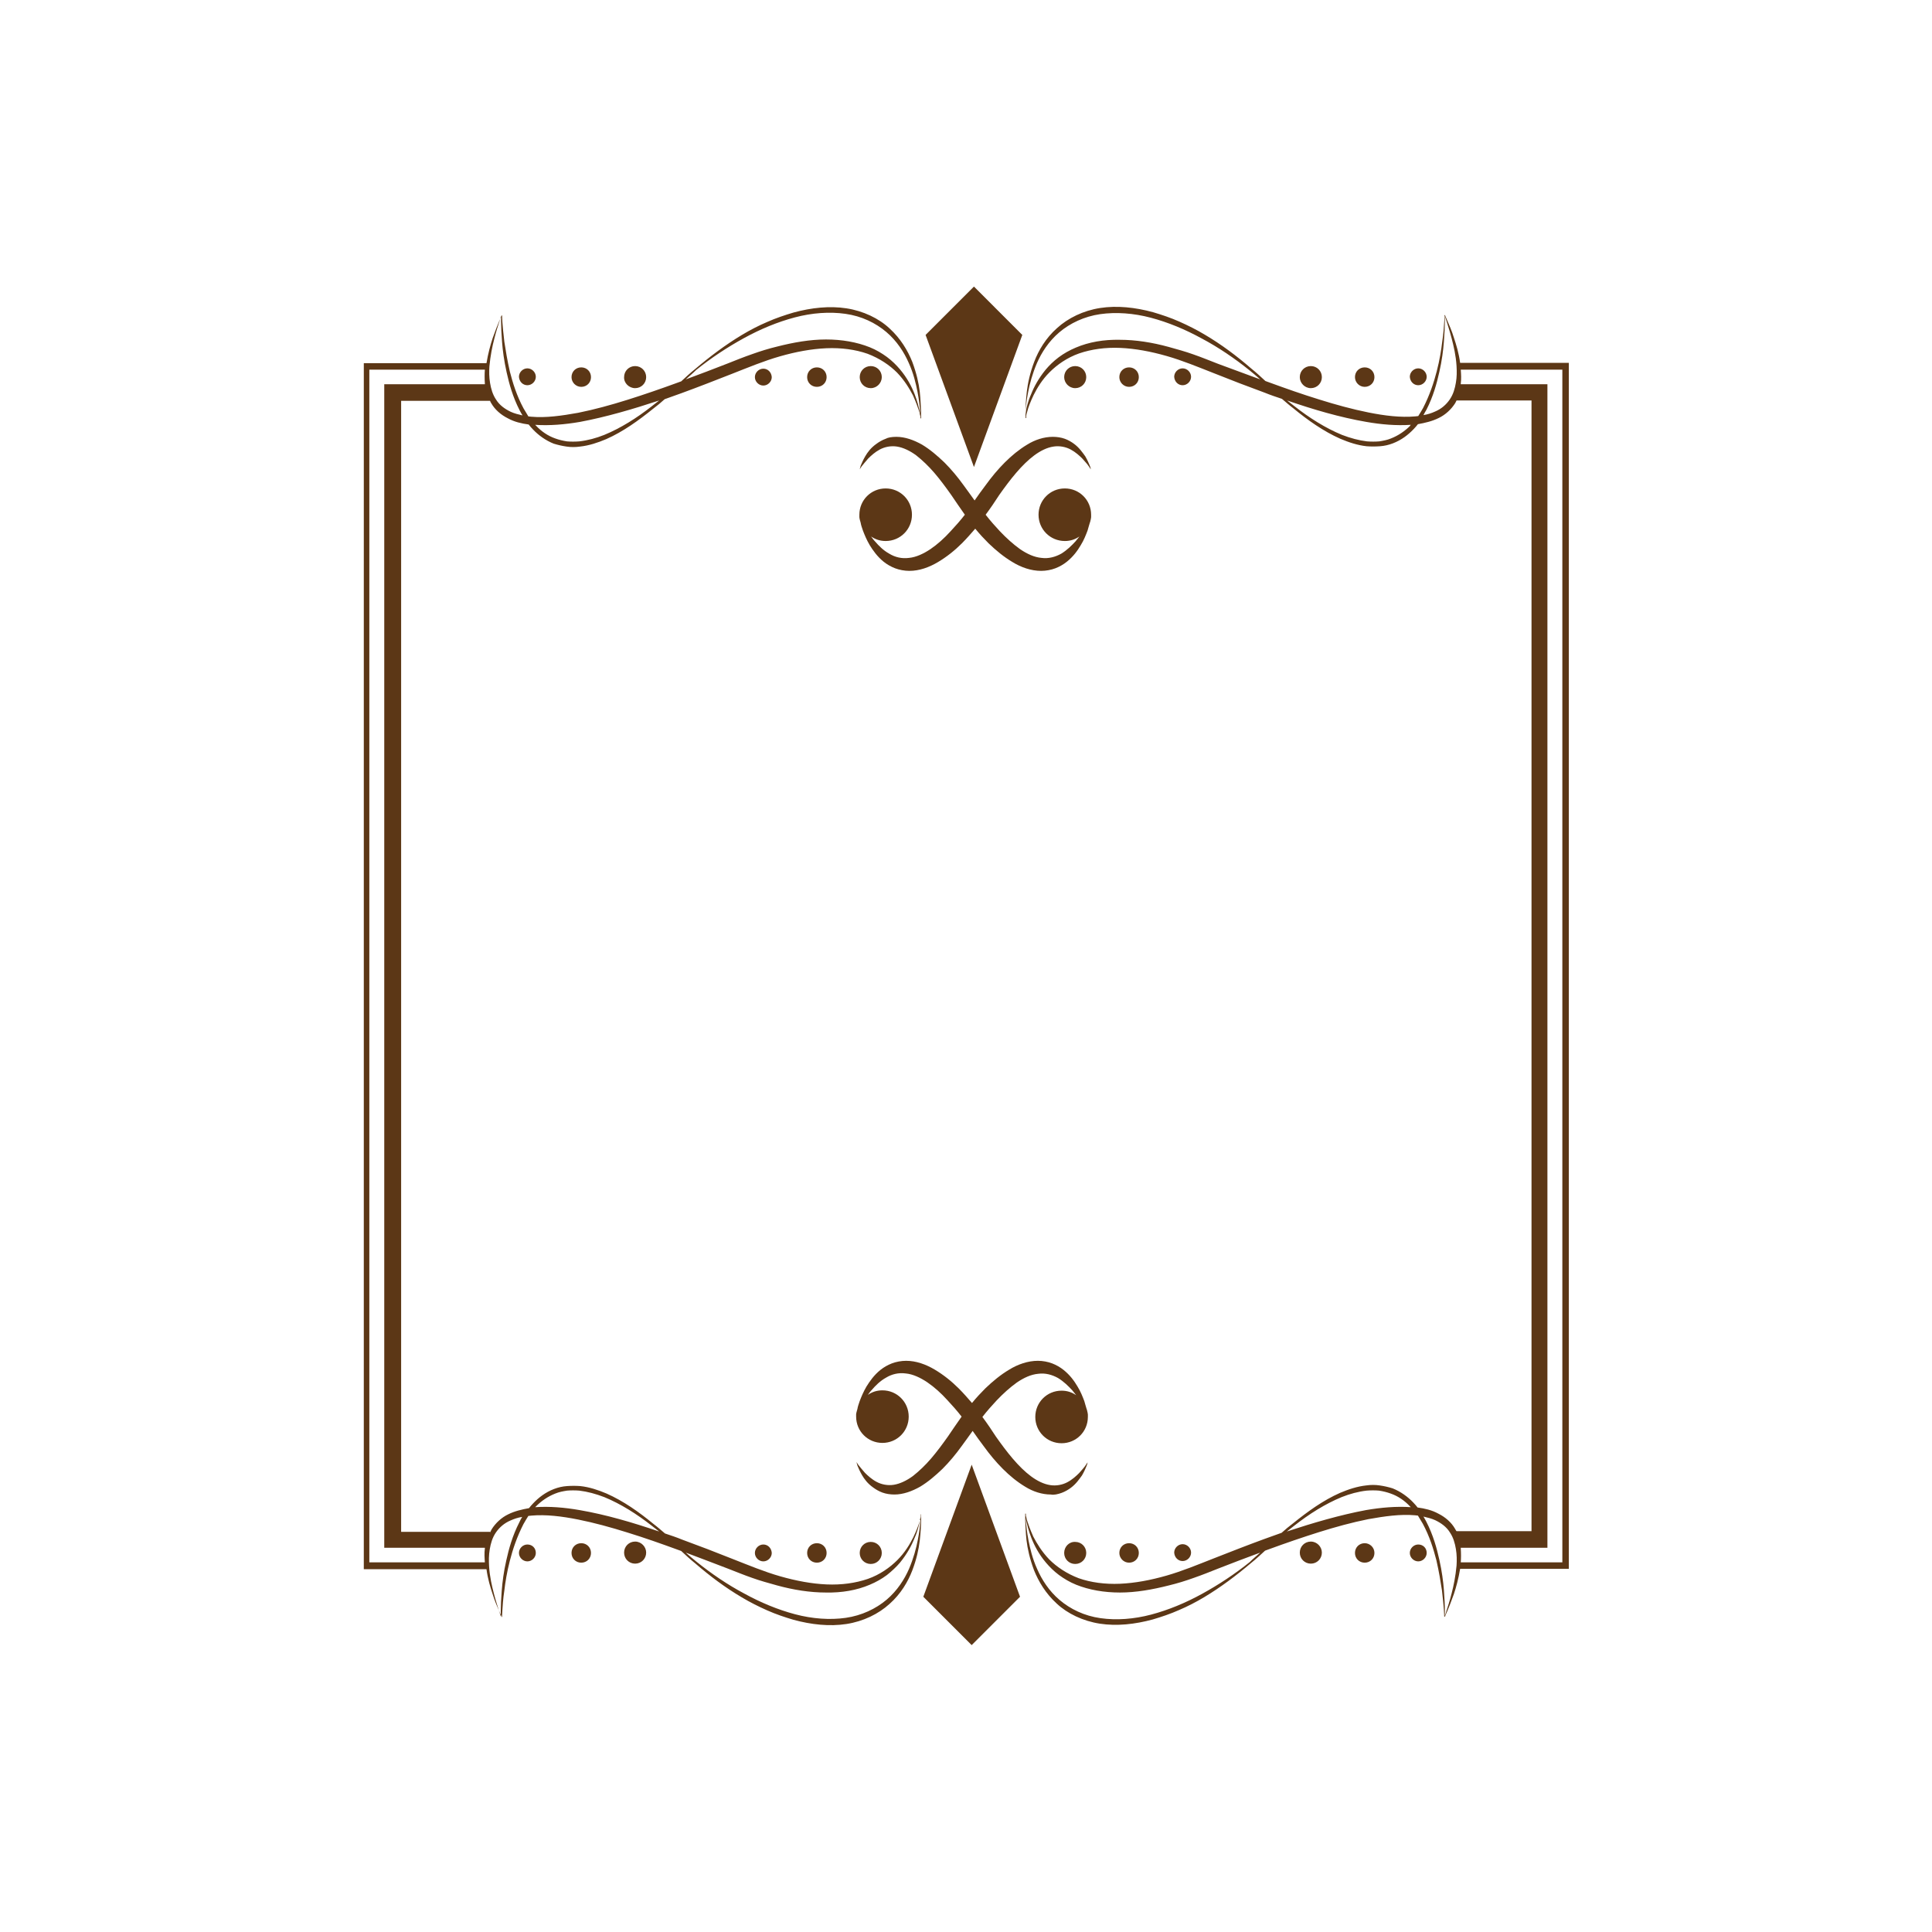 <svg id="Layer_1" xmlns="http://www.w3.org/2000/svg" viewBox="0 0 595.3 595.3"><style>.st0{fill:#5c3716}</style><path class="st0" d="M276.2 134.6c2.7 0 5.4 1 7.9 2.4 2.5 1.5 4.7 3.4 6.9 5.5 2.1 2.1 4.1 4.5 5.9 7 1.2 1.6 2.3 3.2 3.4 4.7 1.1-1.6 2.2-3.1 3.4-4.7 1.8-2.5 3.8-4.9 5.9-7 2.1-2.1 4.4-4 6.9-5.5 2.4-1.5 5.2-2.4 7.9-2.4 1.3 0 2.6.2 3.7.6 1.1.4 2.1 1 2.9 1.6 1.6 1.2 2.6 2.7 3.4 3.8.7 1.2 1.1 2.2 1.4 2.9.3.7.3 1.1.3 1.1l-.6-.9c-.4-.6-1.1-1.4-2-2.4-.9-.9-2.1-2-3.6-2.8-1.5-.8-3.4-1.2-5.3-.9-2 .3-4 1.3-5.9 2.7-1.9 1.4-3.8 3.3-5.6 5.4-1.8 2.1-3.5 4.4-5.2 6.8-1.3 2-2.7 4.1-4.2 6.1 1.4 1.8 2.9 3.5 4.4 5.1 2 2.1 4.1 4 6.2 5.5 2.2 1.5 4.4 2.5 6.6 2.7 2.2.3 4.3-.3 6.1-1.3 1.8-1.1 3.2-2.5 4.4-3.8l1.2-1.5c-1.3.9-2.8 1.4-4.5 1.4-4.5 0-8.1-3.6-8.1-8.1s3.6-8.1 8.1-8.1 8.1 3.6 8.1 8.1v.7s0 .2-.1.7c0 .1-.1.3-.1.4 0 .2-.1.4-.2.7-.2.6-.4 1.4-.7 2.4-.5 1.3-1.1 2.9-2.1 4.5-1 1.7-2.3 3.5-4.3 5.1-1 .8-2.2 1.5-3.5 2-1.3.5-2.9.8-4.4.8-3.1 0-6.2-1.1-8.8-2.7-2.7-1.6-5.1-3.6-7.4-5.8-1.4-1.4-2.8-2.9-4.1-4.5-1.3 1.5-2.6 3-4.1 4.5-2.2 2.2-4.7 4.2-7.4 5.8-2.7 1.6-5.7 2.7-8.8 2.7-1.5 0-3.1-.3-4.4-.8-1.3-.5-2.5-1.2-3.5-2-2-1.6-3.3-3.5-4.3-5.1-1-1.7-1.6-3.2-2.1-4.5-.3-.9-.6-1.7-.7-2.4-.1-.3-.1-.5-.2-.7 0-.2-.1-.3-.1-.4-.1-.4-.1-.7-.1-.7v-.7c0-4.5 3.6-8.1 8.1-8.1s8.1 3.6 8.1 8.1-3.6 8.1-8.1 8.1c-1.7 0-3.2-.5-4.5-1.4.4.5.7 1 1.2 1.5 1.2 1.4 2.6 2.8 4.4 3.8 1.8 1.1 3.9 1.6 6.1 1.3 2.2-.2 4.5-1.3 6.6-2.7 2.2-1.5 4.3-3.4 6.2-5.5 1.5-1.6 3-3.3 4.4-5.1-1.5-2.1-2.9-4.2-4.2-6.1-1.7-2.4-3.4-4.7-5.2-6.8-1.8-2.1-3.7-3.9-5.6-5.4-1.9-1.4-4-2.4-5.9-2.7-1.9-.3-3.8.1-5.3.9s-2.7 1.9-3.6 2.8c-.9 1-1.5 1.8-2 2.4l-.6.9s.1-.4.3-1.1c.3-.7.7-1.7 1.4-2.9s1.7-2.6 3.4-3.8c.8-.6 1.8-1.2 2.9-1.6.7-.4 1.9-.6 3.3-.6zm38.8-31.4l-14.9-14.9-14.9 14.9 14.9 40.7 14.9-40.7zM327.1 460c1.1-.4 2.1-1 2.9-1.6 1.6-1.2 2.6-2.7 3.4-3.8.7-1.2 1.1-2.2 1.4-2.9.3-.7.3-1.1.3-1.1l-.6.9c-.4.6-1.1 1.4-2 2.4-.9.9-2.1 2-3.6 2.8-1.5.8-3.4 1.2-5.3.9-2-.3-4-1.3-5.9-2.7-1.9-1.4-3.8-3.3-5.6-5.4-1.8-2.1-3.5-4.4-5.2-6.8-1.3-2-2.7-4.1-4.2-6.1 1.4-1.8 2.9-3.5 4.4-5.1 2-2.1 4.1-4 6.2-5.5 2.2-1.5 4.4-2.5 6.6-2.7 2.2-.3 4.3.3 6.1 1.3 1.8 1.1 3.2 2.5 4.4 3.8l1.2 1.5c-1.3-.9-2.8-1.4-4.5-1.4-4.5 0-8.1 3.6-8.1 8.1s3.6 8.1 8.1 8.1 8.1-3.6 8.1-8.1v-.8.1s0-.2-.1-.7c0-.1-.1-.3-.1-.4 0-.2-.1-.4-.2-.7-.2-.6-.4-1.4-.7-2.4-.5-1.3-1.1-2.9-2.1-4.5-1-1.7-2.3-3.5-4.3-5.1-1-.8-2.2-1.5-3.5-2-1.3-.5-2.9-.8-4.4-.8-3.1 0-6.2 1.1-8.8 2.7-2.7 1.6-5.1 3.6-7.4 5.8-1.4 1.4-2.8 2.9-4.1 4.5-1.3-1.5-2.6-3-4.1-4.5-2.2-2.2-4.7-4.2-7.4-5.8-2.7-1.6-5.7-2.7-8.8-2.7-1.5 0-3.1.3-4.4.8-1.3.5-2.5 1.2-3.5 2-2 1.6-3.3 3.5-4.3 5.1-1 1.7-1.6 3.2-2.1 4.5-.3.9-.6 1.7-.7 2.4-.1.3-.1.5-.2.7 0 .2-.1.3-.1.4-.1.4-.1.6-.1.6v-.1.8c0 4.5 3.6 8.1 8.1 8.1s8.1-3.6 8.1-8.1-3.6-8.1-8.1-8.1c-1.7 0-3.2.5-4.5 1.4.4-.5.7-1 1.2-1.5 1.2-1.4 2.6-2.8 4.4-3.8 1.8-1.1 3.9-1.6 6.1-1.3 2.2.2 4.5 1.3 6.6 2.7 2.2 1.5 4.3 3.4 6.2 5.5 1.5 1.6 3 3.3 4.4 5.1-1.5 2.1-2.9 4.2-4.2 6.1-1.7 2.4-3.4 4.7-5.2 6.8-1.8 2.1-3.7 3.9-5.6 5.4-1.9 1.4-4 2.4-5.9 2.7-1.9.3-3.8-.1-5.3-.9s-2.7-1.9-3.6-2.8c-.9-1-1.5-1.8-2-2.4l-.6-.9s.1.4.3 1.1c.3.7.7 1.7 1.4 2.9s1.7 2.6 3.4 3.8c.8.6 1.8 1.2 2.9 1.6 1.1.4 2.4.6 3.7.6 2.7 0 5.4-1 7.9-2.4 2.5-1.5 4.7-3.4 6.9-5.5 2.1-2.1 4.1-4.5 5.9-7 1.2-1.6 2.3-3.2 3.4-4.7 1.1 1.6 2.2 3.1 3.4 4.7 1.8 2.5 3.8 4.9 5.9 7 2.1 2.1 4.4 4 6.9 5.5 2.4 1.5 5.2 2.4 7.9 2.4.9.2 2.2-.1 3.3-.5zm-42.6 32l14.9 14.9 14.9-14.9-14.9-40.7-14.9 40.7zm-.7-25.5v2.1c0 1.4-.1 3.5-.4 6.1-.3 2.6-1 5.8-2.3 9.2-1.3 3.4-3.5 7.2-7 10.3-3.4 3.1-8.1 5.4-13.3 6.2-5.2.8-10.8.2-16.3-1.3-2.7-.8-5.4-1.7-8.1-2.9-2.7-1.2-5.3-2.5-7.8-4-5.1-3-9.9-6.6-14.4-10.5-1.5-1.2-2.9-2.5-4.3-3.8-.4-.1-.7-.3-1.1-.4-5.2-1.9-10.3-3.7-15.5-5.3-5.1-1.6-10.2-3-15.2-4s-9.9-1.6-14.4-1.2c-.3 0-.6.1-.9.1-.5.8-1 1.6-1.5 2.5-2 3.9-3.3 7.8-4.2 11.3-.9 3.5-1.4 6.6-1.7 9.2-.4 2.6-.5 4.6-.6 6-.1 1.4-.1 2.1-.1 2.1h-.2v-.2c-.1-.3-.4-.8-.7-1.6-.5-1.2-1.3-2.9-2-5.2-.7-2.1-1.5-4.7-1.9-7.7h-37.8V111.9h37.8c.5-3 1.2-5.6 1.9-7.7.8-2.3 1.5-4 2-5.2.3-.8.6-1.3.7-1.6v-.2h.2s0 .7.1 2.1c.1 1.4.3 3.4.6 6 .4 2.6.9 5.7 1.7 9.2.9 3.5 2.1 7.4 4.2 11.3.5.8 1 1.7 1.5 2.5.3 0 .6.1.9.1 4.5.4 9.4-.3 14.4-1.2 5-1 10.1-2.4 15.2-4s10.3-3.4 15.5-5.3c.4-.1.7-.3 1.1-.4 1.4-1.3 2.8-2.6 4.3-3.8 4.6-3.9 9.4-7.5 14.4-10.5 2.5-1.5 5.2-2.9 7.8-4 2.7-1.2 5.4-2.1 8.1-2.9 5.5-1.5 11.1-2.1 16.3-1.3 5.2.8 10 3.1 13.3 6.2 3.4 3.1 5.6 6.8 7 10.3 1.3 3.5 2 6.6 2.3 9.2.3 2.6.3 4.7.4 6.1v2.1h-.2v-.6c-.1-.3-.2-.8-.3-1.3-.4-1.2-1-3-2-5.2-1.1-2.1-2.6-4.6-4.9-7-2.3-2.3-5.4-4.4-9.1-5.8-3.7-1.3-8.1-1.9-12.7-1.7-4.6.2-9.4 1.1-14.3 2.5s-9.7 3.4-14.8 5.4c-5.1 2-10.2 4-15.4 5.9-1.8.6-3.5 1.3-5.3 1.9-1.1 1-2.3 2-3.5 2.9-4.6 3.7-9.3 7.1-14.5 9.4-2.6 1.1-5.3 2-8.1 2.3-1.4.2-2.8.2-4.1 0-1.4-.2-2.7-.5-4-.9-2.5-1-4.7-2.6-6.4-4.4-.5-.5-.9-1-1.3-1.5-2.2-.3-4.4-.8-6.4-1.9-2.2-1.1-4-2.7-5.1-4.6-.2-.3-.3-.5-.4-.8h-27.4V472H151v.2c.2-.3.3-.7.5-1 1.2-1.9 3-3.6 5.1-4.6 2-1 4.2-1.5 6.4-1.9.4-.5.8-1 1.3-1.5 1.7-1.8 3.8-3.4 6.4-4.4 1.3-.5 2.6-.8 4-.9 1.4-.1 2.8-.1 4.1 0 2.8.3 5.5 1.2 8.1 2.3 5.2 2.3 10 5.7 14.5 9.4 1.2.9 2.3 1.9 3.5 2.9 1.8.6 3.6 1.2 5.3 1.9 5.2 1.9 10.4 3.9 15.4 5.9 5.1 2 9.9 4 14.8 5.4 4.9 1.4 9.7 2.3 14.3 2.5 4.6.2 8.9-.4 12.7-1.7 3.7-1.3 6.8-3.5 9.1-5.8s3.8-4.8 4.9-7c1-2.1 1.7-3.9 2-5.2.2-.6.3-1 .3-1.3v-.6h.1v-.1zm-72.5-349.6c4.3-1.6 8.6-3.2 12.9-4.9 2.5-1 5-2 7.6-2.9 2.5-.9 5.1-1.7 7.6-2.3 5.1-1.3 10.2-2.2 15.1-2.2s9.5.8 13.5 2.4c2 .8 3.8 1.9 5.3 3 1.6 1.2 2.9 2.5 4 3.8 2.2 2.6 3.6 5.3 4.5 7.6.9 2.3 1.3 4.1 1.6 5.4 0 .2.1.5.1.7v-.8c-.1-1.4-.3-3.4-.8-6-.5-2.5-1.2-5.6-2.7-8.9-1.4-3.2-3.6-6.7-6.9-9.5-3.3-2.8-7.6-4.9-12.6-5.6-4.9-.7-10.3-.3-15.6 1.1-5.3 1.4-10.6 3.6-15.7 6.4-5.1 2.8-10.1 6.1-14.7 9.8-1 1-2.1 1.9-3.2 2.9zm-46.4 14l.3.3c1.6 1.7 3.6 3.1 5.9 3.9 1.1.4 2.3.7 3.6.9 1.2.1 2.5.1 3.8 0 2.6-.3 5.2-1 7.7-2 5.1-2.1 10-5.2 14.6-8.8.8-.6 1.5-1.2 2.3-1.8-8.2 2.7-16.4 5.1-24.4 6.6-4.7.8-9.3 1.2-13.8.9zM151 118c.3 1.8.8 3.6 1.9 5.2 1 1.6 2.6 2.8 4.5 3.7 1.1.5 2.3.8 3.6 1.1-.3-.5-.6-1-.9-1.6-2.1-4.1-3.2-8.1-4-11.7-.8-3.6-1.2-6.7-1.4-9.3-.2-2.6-.3-4.7-.3-6.1v-1.9c-.1.3-.3.8-.5 1.6-.4 1.2-1 3-1.6 5.4-.6 2.3-1.2 5.2-1.5 8.5-.1 1.6-.1 3.3.2 5.1zm-1.6 363.4c-.1-1.4-.2-2.8 0-4.3v-.2h-31V118.4h31v-.2c-.1-1.5-.1-3 0-4.3h-35.6v367.5h35.6zm11.5-14c-1.3.2-2.5.6-3.6 1.1-1.9.8-3.4 2.1-4.5 3.7s-1.6 3.4-1.9 5.2c-.3 1.8-.3 3.5-.2 5.2.2 3.3.9 6.2 1.5 8.5s1.2 4.1 1.6 5.4c.3.8.4 1.3.5 1.6v-1.9c0-1.4.1-3.5.3-6.1.2-2.6.6-5.8 1.4-9.3.8-3.6 1.9-7.6 4-11.7.3-.7.6-1.2.9-1.7zm42.2 4.5c-.8-.6-1.5-1.2-2.3-1.8-4.6-3.6-9.5-6.7-14.6-8.8-2.6-1-5.2-1.7-7.7-2-1.3-.1-2.6-.1-3.8 0-1.2.2-2.4.4-3.6.9-2.3.9-4.3 2.3-5.9 3.9l-.3.3c4.5-.3 9.1.1 13.7.9 8.1 1.4 16.3 3.8 24.5 6.6zm80.4-4.1c0 .2-.1.4-.1.7-.2 1.3-.6 3.2-1.6 5.4-.9 2.3-2.3 4.9-4.5 7.6-1.1 1.3-2.5 2.6-4 3.8-1.6 1.2-3.4 2.2-5.3 3-4 1.7-8.6 2.5-13.5 2.4-4.9 0-10-.8-15.1-2.2-2.5-.7-5.1-1.4-7.6-2.3-2.6-.9-5-1.9-7.6-2.9-4.2-1.6-8.6-3.3-12.9-4.9 1.1 1 2.2 1.9 3.3 2.8 4.6 3.7 9.6 7.1 14.7 9.8 5.1 2.8 10.4 5 15.7 6.4 5.3 1.4 10.7 1.8 15.6 1.1s9.3-2.8 12.6-5.6c3.3-2.8 5.5-6.3 6.9-9.5 1.4-3.3 2.2-6.3 2.7-8.9.5-2.5.7-4.6.8-6-.1-.2-.1-.5-.1-.7zm199.9-355.9v371.5h-33.5c-.5 3-1.2 5.6-1.9 7.7-.8 2.3-1.5 4-2 5.2-.3.8-.6 1.3-.7 1.6v.2h-.3s0-.7-.1-2.1c-.1-1.4-.3-3.4-.6-6-.4-2.6-.9-5.7-1.7-9.2-.9-3.5-2.1-7.4-4.2-11.3-.5-.8-1-1.7-1.5-2.5-.3 0-.6-.1-.9-.1-4.5-.4-9.4.3-14.4 1.2-5 1-10.1 2.4-15.2 4s-10.3 3.4-15.5 5.3c-.4.1-.7.3-1.1.4-1.4 1.3-2.8 2.6-4.3 3.8-4.6 3.9-9.4 7.5-14.4 10.5-2.5 1.5-5.2 2.9-7.8 4-2.7 1.2-5.4 2.1-8.1 2.9-5.5 1.5-11.1 2.1-16.3 1.3-5.2-.8-10-3.1-13.3-6.2-3.4-3.1-5.6-6.8-7-10.3-1.3-3.5-2-6.6-2.3-9.2-.3-2.6-.3-4.7-.4-6.1v-2.1h.2v.6c.1.3.2.8.3 1.3.4 1.2 1 3 2 5.2 1.1 2.1 2.6 4.6 4.9 7 2.3 2.3 5.4 4.4 9.1 5.8 3.7 1.3 8.1 1.9 12.7 1.7 4.6-.2 9.4-1.1 14.3-2.5s9.7-3.4 14.8-5.4c5.1-2 10.2-4 15.4-5.9 1.8-.6 3.5-1.3 5.3-1.9 1.1-1 2.3-2 3.5-2.9 4.6-3.7 9.3-7.1 14.5-9.4 2.6-1.1 5.3-2 8.1-2.3 1.4-.2 2.8-.2 4.1 0 1.4.2 2.7.5 4 .9 2.5 1 4.7 2.6 6.4 4.4.5.5.9 1 1.3 1.5 2.2.3 4.4.8 6.4 1.9 2.2 1.1 4 2.7 5.1 4.6.2.3.3.6.5.8h23.1V123.4h-23.1c-.1.3-.3.5-.4.8-1.2 1.9-3 3.6-5.1 4.6-2 1-4.2 1.5-6.4 1.9-.4.5-.8 1-1.3 1.5-1.7 1.8-3.8 3.4-6.4 4.4-1.3.5-2.6.8-4 .9-1.4.1-2.8.1-4.1 0-2.8-.3-5.5-1.2-8.1-2.3-5.2-2.3-10-5.7-14.5-9.4-1.2-.9-2.3-1.9-3.5-2.9-1.8-.6-3.6-1.2-5.3-1.9-5.2-1.9-10.4-3.9-15.4-5.9-5.1-2-9.9-4-14.8-5.4-4.9-1.4-9.7-2.3-14.3-2.5-4.6-.2-8.9.4-12.7 1.7-3.7 1.3-6.8 3.5-9.1 5.8s-3.8 4.8-4.9 7c-1 2.1-1.7 3.9-2 5.2-.2.6-.3 1-.3 1.3v.6h-.2v-2.1c0-1.4.1-3.5.4-6.1.3-2.6 1-5.8 2.3-9.2 1.3-3.4 3.5-7.2 7-10.3 3.4-3.1 8.1-5.4 13.3-6.2 5.2-.8 10.8-.2 16.3 1.3 2.7.8 5.4 1.7 8.1 2.9 2.7 1.2 5.3 2.5 7.8 4 5.1 3 9.9 6.6 14.4 10.5 1.5 1.2 2.9 2.5 4.3 3.8.4.1.7.3 1.1.4 5.2 1.9 10.3 3.7 15.5 5.3 5.1 1.6 10.2 3 15.2 4s9.9 1.6 14.4 1.2c.3 0 .6-.1.9-.1.5-.8 1-1.6 1.5-2.5 2-3.9 3.3-7.8 4.2-11.3.9-3.5 1.4-6.6 1.7-9.2.4-2.6.5-4.6.6-6 .1-1.4.1-2.1.1-2.1h.2v.2c.1.3.4.8.7 1.6.5 1.2 1.3 2.9 2 5.2.7 2.1 1.5 4.7 1.9 7.7h33.5zm-95.1 5c-1.1-1-2.2-1.9-3.3-2.8-4.6-3.7-9.6-7.1-14.7-9.8-5.1-2.8-10.4-5-15.7-6.4-5.3-1.4-10.7-1.8-15.6-1.1s-9.3 2.8-12.6 5.6c-3.3 2.8-5.5 6.3-6.9 9.5-1.4 3.3-2.2 6.3-2.7 8.9-.5 2.5-.7 4.6-.8 6v.8c0-.2.1-.4.1-.7.2-1.3.6-3.2 1.6-5.4.9-2.3 2.3-4.9 4.5-7.6 1.1-1.3 2.4-2.6 4-3.8 1.6-1.2 3.4-2.2 5.3-3 4-1.7 8.6-2.5 13.5-2.4 4.9 0 10 .8 15.1 2.2 2.5.7 5.1 1.4 7.6 2.3 2.6.9 5 1.9 7.6 2.9 4.3 1.6 8.7 3.2 13 4.8zm46.4 14c-4.5.3-9.1-.1-13.7-.9-8.1-1.4-16.3-3.8-24.4-6.6.8.6 1.5 1.2 2.3 1.8 4.6 3.6 9.5 6.7 14.6 8.8 2.6 1 5.2 1.7 7.7 2 1.3.1 2.6.1 3.8 0 1.2-.2 2.4-.4 3.6-.9 2.3-.9 4.3-2.3 5.9-3.9 0-.1.1-.2.2-.3zm14.1-18.1c-.2-3.3-.9-6.2-1.5-8.5s-1.2-4.1-1.6-5.4c-.3-.8-.4-1.3-.5-1.6v1.9c0 1.4-.1 3.5-.3 6.1-.2 2.6-.6 5.8-1.4 9.3-.8 3.6-1.9 7.6-4 11.7-.3.5-.6 1-.9 1.6 1.3-.2 2.5-.6 3.6-1.1 1.9-.8 3.4-2.1 4.5-3.7s1.6-3.4 1.9-5.2c.3-1.7.3-3.4.2-5.1zm-60.5 365.6c-4.3 1.6-8.6 3.2-12.9 4.9-2.5 1-5 2-7.6 2.9-2.5.9-5.1 1.7-7.6 2.3-5.1 1.3-10.2 2.2-15.1 2.2s-9.5-.8-13.5-2.4c-2-.8-3.8-1.9-5.3-3-1.6-1.2-2.9-2.5-4-3.8-2.2-2.6-3.6-5.3-4.5-7.6-.9-2.3-1.3-4.1-1.6-5.4 0-.2-.1-.5-.1-.7v.8c.1 1.4.3 3.4.8 6 .5 2.5 1.2 5.6 2.7 8.9 1.4 3.2 3.6 6.7 6.9 9.5 3.3 2.8 7.6 4.9 12.6 5.6 4.9.7 10.3.3 15.6-1.1 5.3-1.4 10.6-3.6 15.7-6.4 5.1-2.8 10.1-6.1 14.7-9.8 1-1 2.1-1.9 3.2-2.9zm46.4-14l-.3-.3c-1.6-1.7-3.6-3.1-5.9-3.9-1.1-.4-2.3-.7-3.6-.9-1.2-.1-2.5-.1-3.8 0-2.6.3-5.2 1-7.7 2-5.1 2.1-10 5.2-14.6 8.8-.8.6-1.5 1.2-2.3 1.8 8.2-2.7 16.4-5.1 24.4-6.6 4.7-.8 9.3-1.2 13.8-.9zm13.9 12.9c-.3-1.8-.8-3.6-1.9-5.2-1-1.6-2.6-2.8-4.5-3.7-1.1-.5-2.3-.8-3.6-1.1.3.5.6 1 .9 1.6 2.1 4.1 3.2 8.1 4 11.7.8 3.6 1.2 6.7 1.4 9.3.2 2.6.3 4.7.3 6.1v1.9c.1-.3.3-.8.5-1.6.4-1.2 1-3 1.6-5.4.6-2.3 1.2-5.2 1.5-8.5.1-1.6.1-3.3-.2-5.1zm32.8-363.4h-31.3c.1 1.4.2 2.8 0 4.3v.2h26.7v358.5h-26.7v.2c.1 1.5.1 3 0 4.3h31.3V113.9zm-285.7 5.7c1.9 0 3.4-1.5 3.4-3.4s-1.5-3.4-3.4-3.4-3.4 1.5-3.4 3.4c-.1 1.8 1.5 3.4 3.4 3.4zm-16.6-.4c1.7 0 3-1.3 3-3s-1.3-3-3-3-3 1.3-3 3c0 1.6 1.3 3 3 3zm-16.6-.5c1.4 0 2.6-1.2 2.6-2.6 0-1.4-1.2-2.6-2.6-2.6-1.4 0-2.6 1.2-2.6 2.6.1 1.5 1.2 2.6 2.6 2.6zm109.2-2.5c0-1.9-1.5-3.4-3.4-3.4s-3.4 1.5-3.4 3.4 1.5 3.4 3.4 3.4 3.4-1.6 3.4-3.4zm-20-3c-1.7 0-3 1.3-3 3s1.3 3 3 3 3-1.3 3-3-1.3-3-3-3zm-16.5.4c-1.4 0-2.6 1.2-2.6 2.6 0 1.4 1.2 2.6 2.6 2.6 1.4 0 2.6-1.2 2.6-2.6-.1-1.5-1.2-2.6-2.6-2.6zm168.7 6c1.9 0 3.4-1.5 3.4-3.4s-1.5-3.4-3.4-3.4-3.4 1.5-3.4 3.4c0 1.8 1.5 3.4 3.4 3.4zm16.6-.4c1.7 0 3-1.3 3-3s-1.3-3-3-3-3 1.3-3 3c0 1.6 1.3 3 3 3zm16.5-.5c1.4 0 2.6-1.2 2.6-2.6 0-1.4-1.2-2.6-2.6-2.6-1.4 0-2.6 1.2-2.6 2.6.1 1.5 1.2 2.6 2.6 2.6zm-105.7.9c1.9 0 3.4-1.5 3.4-3.4s-1.5-3.4-3.4-3.4-3.4 1.5-3.4 3.4c0 1.8 1.5 3.4 3.4 3.4zm16.6-.4c1.7 0 3-1.3 3-3s-1.3-3-3-3-3 1.3-3 3c0 1.6 1.3 3 3 3zm16.5-.5c1.4 0 2.6-1.2 2.6-2.6 0-1.4-1.2-2.6-2.6-2.6-1.4 0-2.6 1.2-2.6 2.6.1 1.5 1.2 2.6 2.6 2.6zM195.7 475c-1.9 0-3.4 1.5-3.4 3.4s1.5 3.4 3.4 3.4 3.4-1.5 3.4-3.4c0-1.8-1.5-3.4-3.4-3.4zm-16.6.5c-1.7 0-3 1.3-3 3s1.3 3 3 3 3-1.3 3-3-1.3-3-3-3zm-16.6.4c-1.4 0-2.6 1.2-2.6 2.6 0 1.4 1.2 2.6 2.6 2.6 1.4 0 2.6-1.2 2.6-2.6 0-1.5-1.1-2.6-2.6-2.6zm109.2 2.6c0-1.9-1.5-3.4-3.4-3.4s-3.4 1.5-3.4 3.4 1.5 3.4 3.4 3.4 3.4-1.5 3.4-3.4zm-20-3c-1.7 0-3 1.3-3 3s1.3 3 3 3 3-1.3 3-3-1.3-3-3-3zm-16.5.4c-1.4 0-2.6 1.2-2.6 2.6 0 1.4 1.2 2.6 2.6 2.6 1.4 0 2.6-1.2 2.6-2.6-.1-1.5-1.2-2.6-2.6-2.6zm168.7-.9c-1.9 0-3.4 1.5-3.4 3.4s1.5 3.4 3.4 3.4 3.4-1.5 3.4-3.4c0-1.8-1.5-3.4-3.4-3.4zm16.6.5c-1.7 0-3 1.3-3 3s1.3 3 3 3 3-1.3 3-3-1.4-3-3-3zm16.5.4c-1.4 0-2.6 1.2-2.6 2.6 0 1.4 1.2 2.6 2.6 2.6 1.4 0 2.6-1.2 2.6-2.6 0-1.5-1.1-2.6-2.6-2.6zm-109.1 2.6c0 1.9 1.5 3.4 3.4 3.4s3.4-1.5 3.4-3.4-1.5-3.4-3.4-3.4c-1.9-.1-3.4 1.5-3.4 3.4zm20 3c1.7 0 3-1.3 3-3s-1.3-3-3-3-3 1.3-3 3c0 1.6 1.3 3 3 3zm16.5-.5c1.4 0 2.6-1.2 2.6-2.6 0-1.4-1.2-2.6-2.6-2.6-1.4 0-2.6 1.2-2.6 2.6.1 1.5 1.2 2.6 2.6 2.6z"/></svg>